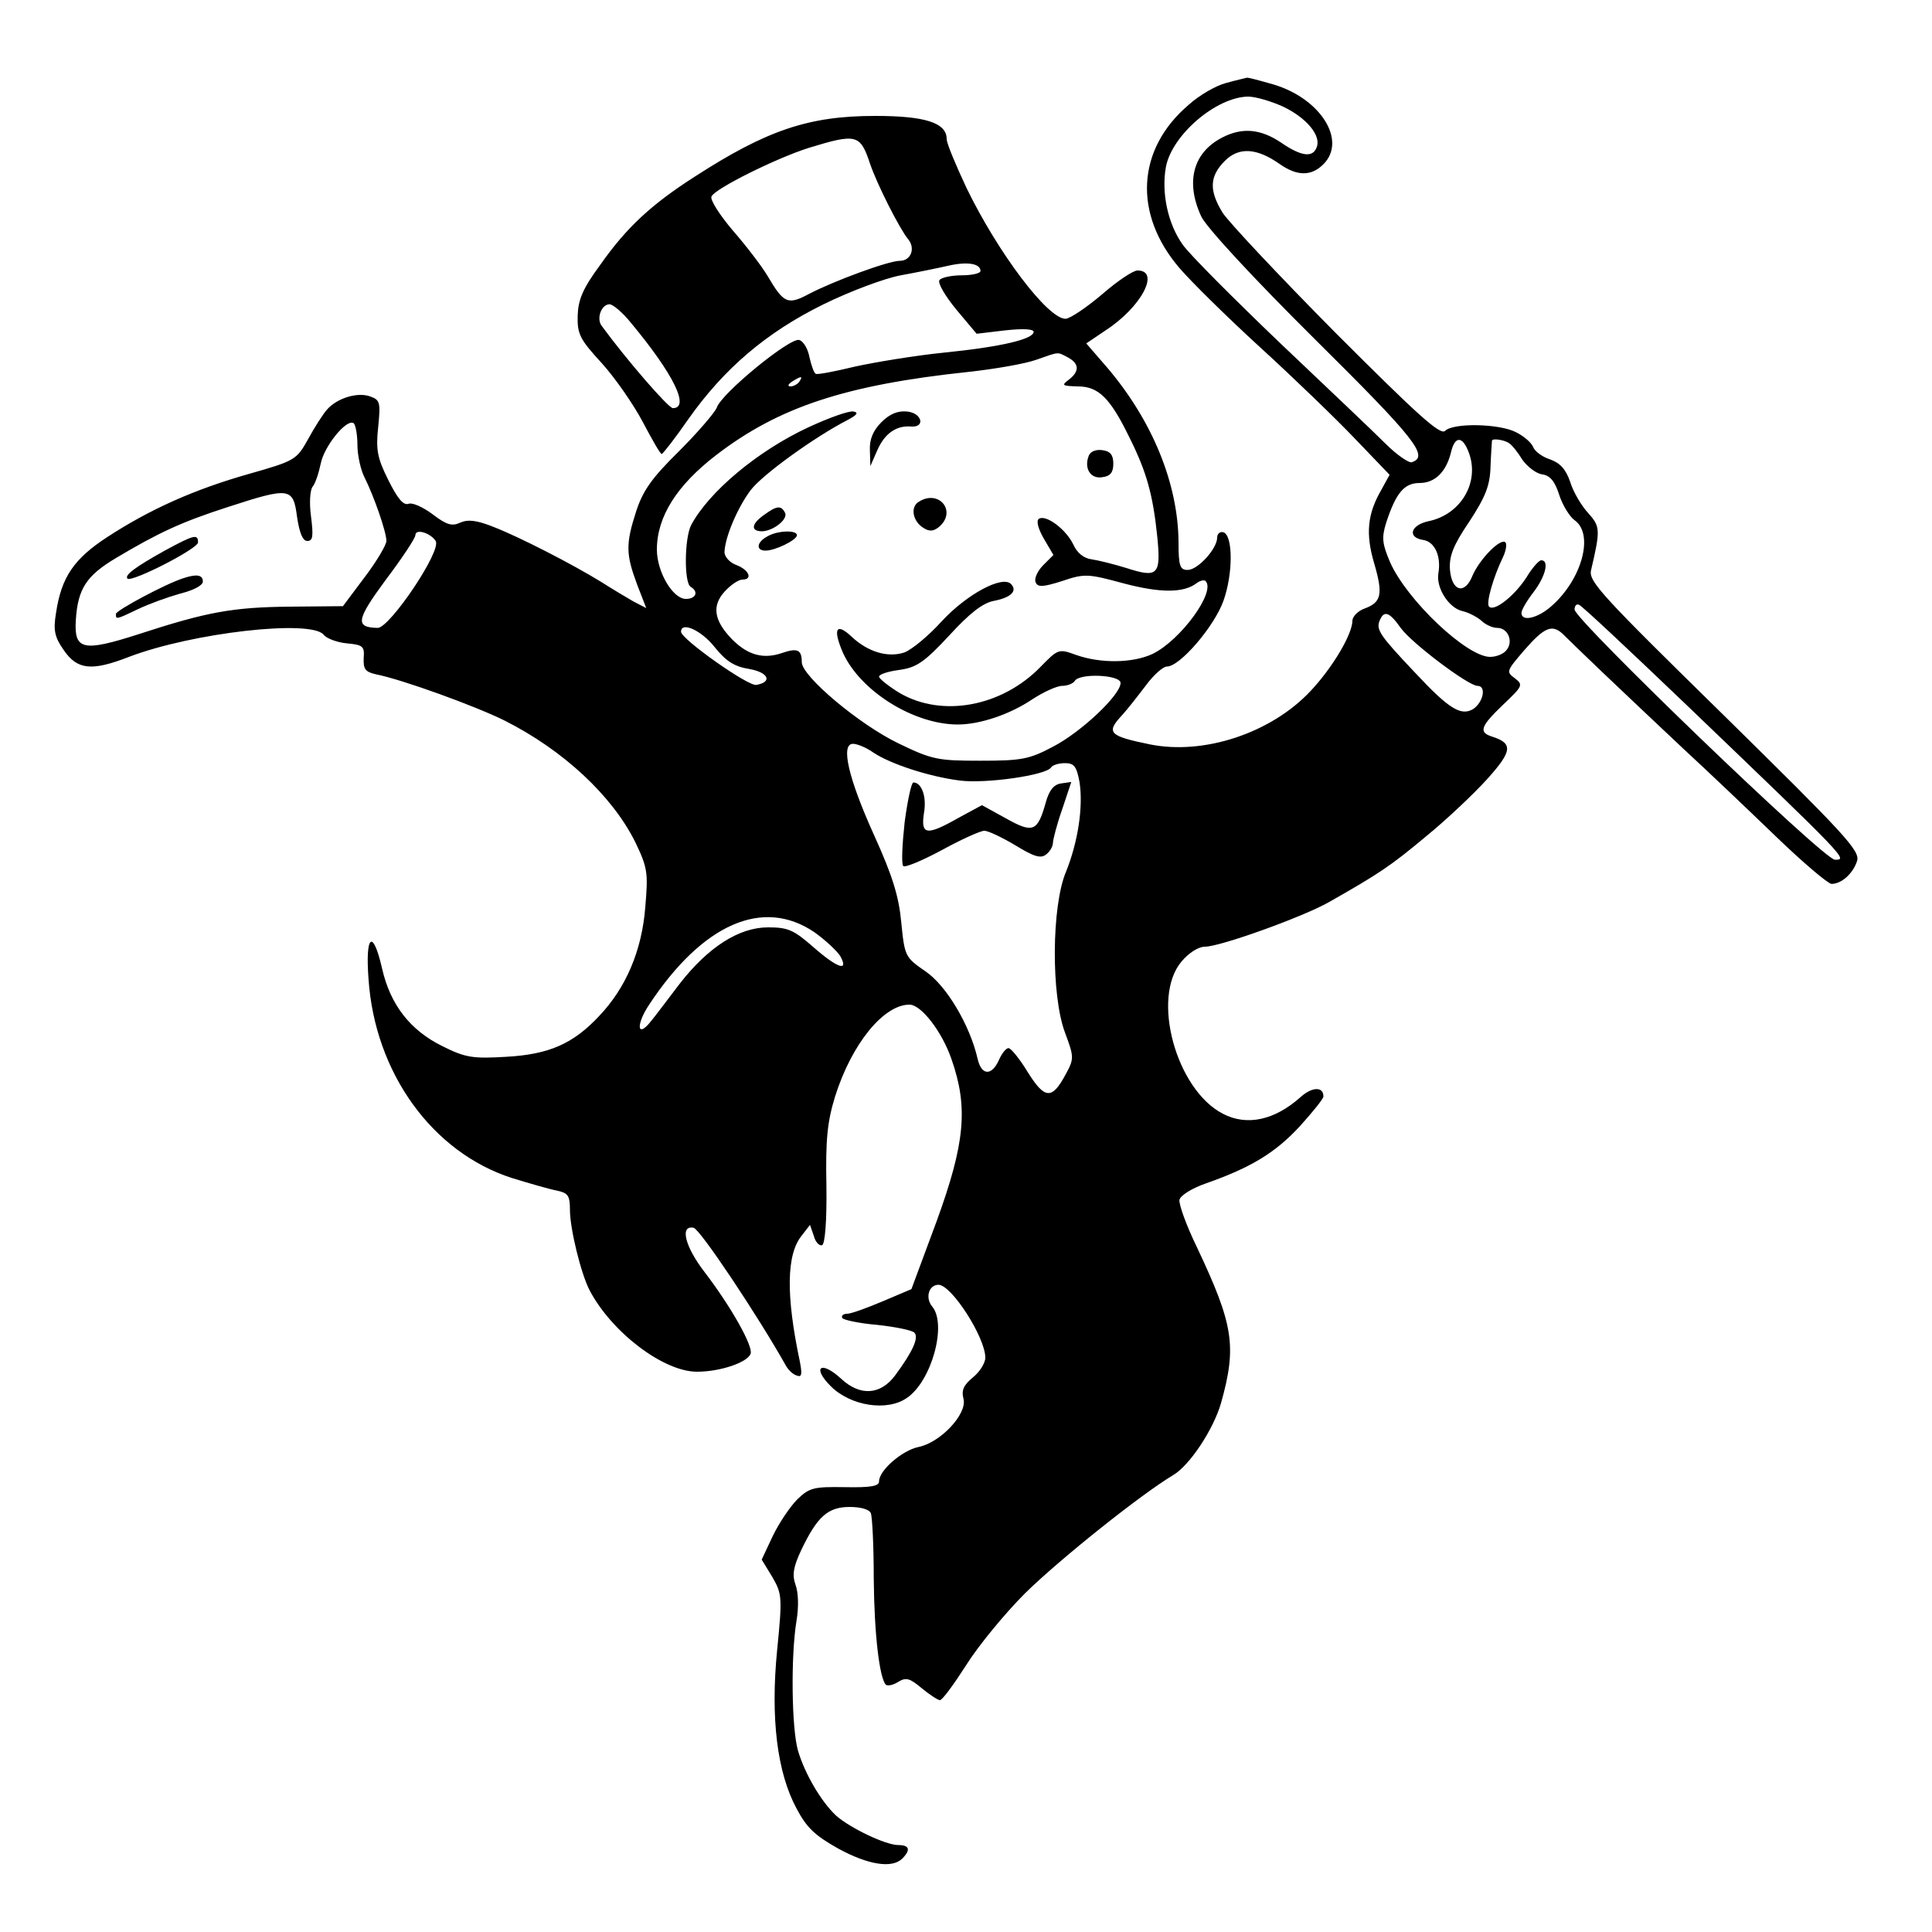 <?xml version="1.0" standalone="no"?>
<!DOCTYPE svg PUBLIC "-//W3C//DTD SVG 20010904//EN"
 "http://www.w3.org/TR/2001/REC-SVG-20010904/DTD/svg10.dtd">
<svg version="1.0" xmlns="http://www.w3.org/2000/svg"
 width="400pt" height="400pt" viewBox="0 0 400 400"
 preserveAspectRatio="xMidYMid meet">

<g transform="translate(0,400) scale(0.1,-0.1)"
fill="#000000" stroke="none">
<path d="M2538 3828 c-20 -5 -55 -25 -77 -45 -108 -92 -115 -226 -19 -338 24
-28 99 -102 168 -165 69 -63 157 -148 196 -189 l71 -74 -17 -31 c-29 -50 -33
-91 -15 -152 19 -65 15 -81 -20 -94 -14 -5 -25 -17 -25 -25 0 -28 -41 -97 -86
-145 -82 -88 -222 -134 -334 -111 -83 17 -90 24 -59 58 14 15 37 45 53 66 15
20 34 37 42 37 27 0 98 83 117 136 20 56 20 135 0 142 -7 2 -13 -3 -13 -11 0
-23 -40 -67 -61 -67 -16 0 -19 8 -19 58 -1 121 -54 250 -146 359 l-45 52 40
27 c74 48 114 124 66 124 -9 0 -42 -22 -74 -50 -32 -27 -66 -50 -75 -50 -37 0
-140 137 -205 271 -22 47 -41 92 -41 101 0 34 -45 48 -148 48 -137 0 -224 -29
-374 -126 -89 -57 -141 -105 -195 -182 -37 -50 -46 -73 -47 -106 -1 -38 5 -49
50 -98 28 -31 66 -86 85 -122 19 -36 36 -66 39 -66 3 1 28 33 55 72 74 105
162 180 280 238 55 27 127 54 160 60 33 6 77 15 99 20 40 9 66 4 66 -11 0 -5
-18 -9 -39 -9 -22 0 -43 -5 -46 -10 -4 -6 12 -33 35 -61 l42 -50 59 7 c36 4
59 3 59 -3 0 -15 -66 -31 -185 -43 -60 -6 -144 -20 -185 -29 -41 -10 -78 -17
-81 -15 -4 2 -9 17 -13 34 -3 17 -12 33 -21 36 -18 7 -162 -111 -171 -140 -4
-10 -39 -51 -78 -90 -57 -56 -75 -82 -89 -125 -22 -68 -21 -89 2 -151 l19 -49
-27 14 c-14 8 -44 26 -66 40 -60 37 -169 93 -223 114 -35 14 -53 16 -69 9 -17
-8 -28 -5 -57 17 -20 15 -42 25 -50 22 -11 -4 -23 11 -42 49 -23 46 -26 63
-21 110 5 50 4 56 -16 63 -26 10 -69 -3 -90 -27 -8 -9 -26 -37 -39 -61 -24
-43 -27 -45 -122 -72 -113 -32 -205 -73 -294 -131 -69 -45 -95 -83 -106 -157
-6 -36 -3 -50 16 -77 28 -41 58 -44 135 -14 131 50 376 78 403 46 6 -8 28 -16
48 -18 33 -3 37 -6 35 -30 -1 -23 3 -29 25 -34 56 -11 209 -67 267 -96 121
-61 222 -155 270 -251 26 -54 27 -64 21 -135 -7 -90 -40 -167 -95 -225 -54
-58 -104 -80 -193 -85 -69 -4 -84 -2 -132 22 -67 33 -108 86 -125 161 -19 83
-35 70 -28 -22 13 -194 132 -359 297 -412 36 -11 77 -23 93 -26 23 -5 27 -10
27 -40 0 -39 23 -133 41 -167 46 -87 153 -168 222 -168 48 0 104 19 111 37 6
15 -40 97 -95 169 -41 53 -52 98 -23 92 13 -2 135 -185 192 -287 5 -8 14 -17
22 -19 10 -4 11 3 6 29 -29 137 -28 222 4 261 l17 22 8 -23 c3 -12 11 -21 17
-19 6 2 10 49 9 123 -2 96 2 133 18 185 34 108 100 190 154 190 24 0 67 -55
87 -113 35 -100 28 -174 -31 -336 l-52 -140 -59 -25 c-33 -14 -66 -26 -74 -26
-8 0 -13 -4 -10 -9 3 -4 36 -11 72 -14 37 -4 72 -11 77 -16 10 -10 -3 -39 -40
-89 -30 -40 -72 -43 -111 -7 -42 39 -62 25 -22 -15 41 -41 117 -53 158 -24 51
35 83 152 52 189 -15 18 -7 45 13 45 27 0 97 -109 97 -151 0 -11 -12 -30 -26
-41 -19 -16 -24 -26 -19 -45 7 -31 -48 -90 -94 -99 -33 -7 -81 -48 -81 -71 0
-10 -17 -13 -71 -12 -64 1 -73 -1 -98 -25 -15 -15 -38 -49 -51 -76 l-23 -49
22 -36 c20 -35 21 -41 10 -151 -14 -141 0 -254 40 -328 21 -40 38 -56 86 -83
62 -34 112 -42 133 -21 18 18 15 28 -8 28 -27 0 -101 36 -129 61 -31 29 -65
87 -79 135 -13 46 -15 194 -3 268 5 29 4 59 -2 75 -7 20 -5 36 12 72 33 69 55
89 100 89 23 0 41 -5 44 -13 3 -8 6 -68 6 -135 1 -117 12 -206 25 -220 4 -3
15 -1 26 6 16 10 24 7 48 -13 17 -14 34 -25 38 -25 5 0 29 33 54 72 25 40 80
107 122 149 71 70 240 205 307 245 34 20 83 94 99 149 33 118 26 162 -50 323
-22 45 -38 90 -36 98 2 9 26 24 55 34 94 33 144 64 194 118 27 30 49 57 49 62
0 21 -24 20 -48 -2 -53 -47 -110 -60 -160 -34 -97 50 -149 240 -86 315 15 18
35 31 49 31 31 0 201 61 256 92 104 59 128 75 201 136 43 35 100 89 128 120
51 57 53 73 9 87 -28 9 -24 21 23 66 41 39 42 41 24 55 -18 13 -17 15 20 58
41 47 57 54 79 34 7 -7 46 -45 86 -83 41 -39 115 -109 164 -155 50 -46 136
-128 192 -182 56 -54 108 -98 115 -98 21 0 45 22 53 48 6 21 -27 56 -275 300
-253 248 -281 278 -276 301 20 85 19 91 -6 119 -14 15 -31 44 -37 64 -9 26
-20 39 -42 47 -16 5 -32 17 -35 26 -4 9 -19 22 -35 30 -34 18 -130 20 -147 3
-10 -10 -58 34 -226 202 -117 118 -223 231 -235 250 -28 46 -27 75 5 107 29
29 66 27 114 -7 36 -25 65 -25 90 0 49 49 -6 136 -103 165 -28 8 -53 15 -56
14 -3 -1 -22 -5 -43 -11z m119 -49 c48 -23 79 -60 69 -84 -8 -22 -32 -19 -74
10 -42 28 -80 32 -122 10 -60 -31 -76 -92 -43 -163 10 -22 108 -128 235 -254
210 -208 237 -243 201 -255 -6 -2 -31 15 -55 39 -24 24 -122 117 -218 208 -95
91 -186 182 -201 203 -31 43 -45 108 -35 162 13 66 104 144 170 145 16 0 49
-10 73 -21z m-856 -117 c14 -42 61 -135 79 -157 16 -19 6 -45 -17 -45 -24 0
-137 -42 -187 -68 -45 -24 -53 -21 -87 37 -12 20 -44 62 -72 94 -27 32 -47 63
-44 70 6 16 135 80 202 101 98 30 106 28 126 -32z m-495 -330 c89 -107 123
-177 87 -177 -9 0 -95 99 -147 170 -12 15 -1 45 16 45 7 0 27 -17 44 -38z
m905 -72 c24 -13 24 -29 2 -46 -16 -12 -14 -13 18 -14 43 0 67 -23 107 -105
36 -72 49 -119 58 -206 8 -80 1 -86 -64 -65 -26 8 -58 16 -72 18 -16 2 -30 13
-38 31 -15 31 -56 62 -71 53 -6 -4 -2 -20 10 -41 l20 -34 -21 -21 c-12 -12
-19 -28 -16 -35 4 -11 14 -11 55 2 47 16 54 15 128 -5 76 -20 124 -20 151 1 7
5 15 7 18 4 22 -22 -52 -123 -110 -151 -41 -19 -107 -20 -158 -2 -36 13 -37
13 -74 -25 -80 -82 -203 -105 -291 -54 -23 14 -43 30 -43 34 0 5 19 11 42 14
35 5 51 15 103 71 42 46 70 68 93 72 36 7 49 21 35 35 -18 18 -91 -21 -143
-77 -27 -30 -62 -59 -78 -65 -34 -11 -75 1 -109 33 -32 30 -39 16 -18 -33 36
-80 147 -149 238 -149 46 0 108 21 154 52 23 15 51 28 62 28 11 0 23 5 26 10
10 17 95 13 95 -4 0 -25 -82 -102 -140 -132 -49 -26 -65 -29 -150 -29 -88 0
-100 2 -170 36 -81 39 -200 139 -200 168 0 26 -9 30 -41 19 -38 -13 -70 -5
-103 28 -38 39 -43 70 -15 100 12 13 28 24 36 24 22 0 14 20 -12 30 -14 5 -25
17 -25 27 1 31 27 92 54 128 25 33 134 111 200 145 21 11 24 16 13 18 -9 2
-51 -13 -94 -33 -105 -49 -205 -133 -242 -202 -14 -27 -15 -120 -1 -128 17
-10 11 -25 -10 -25 -27 0 -60 56 -60 102 0 68 41 133 123 196 129 99 267 145
522 172 55 6 118 17 140 25 49 17 43 17 66 5z m-556 -50 c-3 -5 -12 -10 -18
-10 -7 0 -6 4 3 10 19 12 23 12 15 0z m-915 -131 c0 -22 7 -53 15 -68 19 -38
45 -112 45 -131 0 -8 -20 -42 -45 -75 l-45 -60 -108 -1 c-120 -1 -174 -11
-315 -57 -115 -37 -134 -33 -130 29 4 65 22 92 82 128 89 53 136 75 232 106
129 42 136 41 144 -20 5 -34 12 -50 21 -50 12 0 13 10 8 50 -4 29 -2 55 3 62
6 7 13 29 17 48 7 36 53 93 68 84 4 -3 8 -23 8 -45z m2301 -16 c23 -61 -16
-128 -83 -142 -38 -8 -45 -34 -11 -39 24 -4 37 -34 31 -69 -5 -30 21 -71 49
-78 14 -3 32 -13 40 -20 8 -8 23 -15 33 -15 22 0 34 -28 19 -46 -6 -8 -21 -14
-34 -14 -48 0 -172 117 -207 196 -16 38 -18 50 -8 82 20 61 37 82 69 82 32 0
55 23 65 63 8 35 24 35 37 0z m84 19 c6 -4 18 -19 27 -34 10 -14 28 -28 40
-30 17 -2 27 -14 36 -42 7 -22 22 -46 32 -53 41 -29 15 -123 -48 -178 -28 -25
-62 -33 -62 -14 0 6 11 25 25 43 25 33 33 66 16 66 -5 0 -19 -16 -31 -36 -24
-37 -66 -71 -77 -60 -7 7 9 62 29 103 6 13 8 26 5 30 -10 10 -53 -34 -68 -68
-16 -41 -43 -34 -47 11 -2 28 6 50 40 100 34 52 43 75 44 115 1 28 3 51 3 53
2 5 27 1 36 -6z m-2223 -202 c13 -20 -95 -180 -120 -180 -47 1 -45 16 17 100
34 45 61 86 61 92 0 14 31 5 42 -12z m2585 -335 c340 -326 339 -325 312 -325
-23 0 -539 497 -539 518 0 8 4 12 9 10 5 -1 103 -93 218 -203z m-587 155 c22
-31 140 -120 159 -120 19 0 12 -34 -9 -48 -25 -15 -50 0 -120 75 -72 76 -81
89 -74 107 9 23 20 20 44 -14z m-1421 -39 c24 -30 41 -41 72 -46 40 -7 49 -27
15 -33 -16 -4 -156 95 -156 110 0 22 42 3 69 -31z m329 -219 c36 -24 116 -50
179 -58 54 -7 179 11 189 27 3 5 16 9 29 9 19 0 24 -7 30 -39 8 -51 -3 -124
-28 -186 -30 -71 -31 -256 -2 -333 19 -51 19 -54 1 -87 -28 -52 -43 -51 -78 5
-17 28 -35 50 -40 50 -5 0 -14 -11 -20 -25 -15 -33 -36 -32 -44 3 -16 70 -65
152 -108 181 -42 29 -43 31 -50 101 -5 54 -18 96 -55 178 -55 121 -71 192 -45
192 9 0 28 -8 42 -18z m-122 -372 c24 -17 48 -40 54 -50 18 -33 -7 -24 -57 20
-40 35 -52 40 -93 40 -60 0 -124 -41 -183 -117 -23 -30 -49 -65 -59 -77 -29
-37 -32 -8 -4 34 111 168 236 222 342 150z"/>
<path d="M1825 3126 c-17 -17 -25 -35 -24 -58 l1 -33 14 32 c15 35 39 52 69
50 32 -3 24 28 -7 31 -19 2 -36 -5 -53 -22z"/>
<path d="M2254 3056 c-10 -26 4 -48 28 -44 17 2 23 10 23 28 0 18 -6 26 -23
28 -13 2 -25 -3 -28 -12z"/>
<path d="M1902 2961 c-18 -11 -12 -41 10 -54 12 -8 21 -7 32 2 38 32 0 79 -42
52z"/>
<path d="M1582 2934 c-26 -18 -29 -34 -4 -34 24 1 55 26 47 39 -8 15 -17 14
-43 -5z"/>
<path d="M1588 2889 c-22 -12 -23 -29 -3 -29 20 0 65 22 65 32 0 11 -41 10
-62 -3z"/>
<path d="M341 2860 c-61 -34 -84 -51 -77 -58 9 -8 146 62 146 75 0 18 -8 16
-69 -17z"/>
<path d="M380 2803 c-38 -12 -140 -67 -140 -74 0 -12 0 -12 46 10 23 11 62 25
87 32 28 7 47 17 47 25 0 14 -13 16 -40 7z"/>
<path d="M1873 2298 c-5 -46 -7 -86 -3 -91 3 -4 39 11 80 33 40 22 80 40 88
40 8 0 37 -14 64 -30 39 -24 53 -28 64 -19 8 6 14 17 14 24 0 6 8 38 19 69
l19 57 -21 -3 c-15 -2 -25 -14 -32 -40 -17 -60 -26 -64 -83 -32 l-49 27 -48
-26 c-67 -38 -79 -36 -72 10 6 34 -5 63 -22 63 -4 0 -12 -37 -18 -82z"/>
</g>
</svg>
